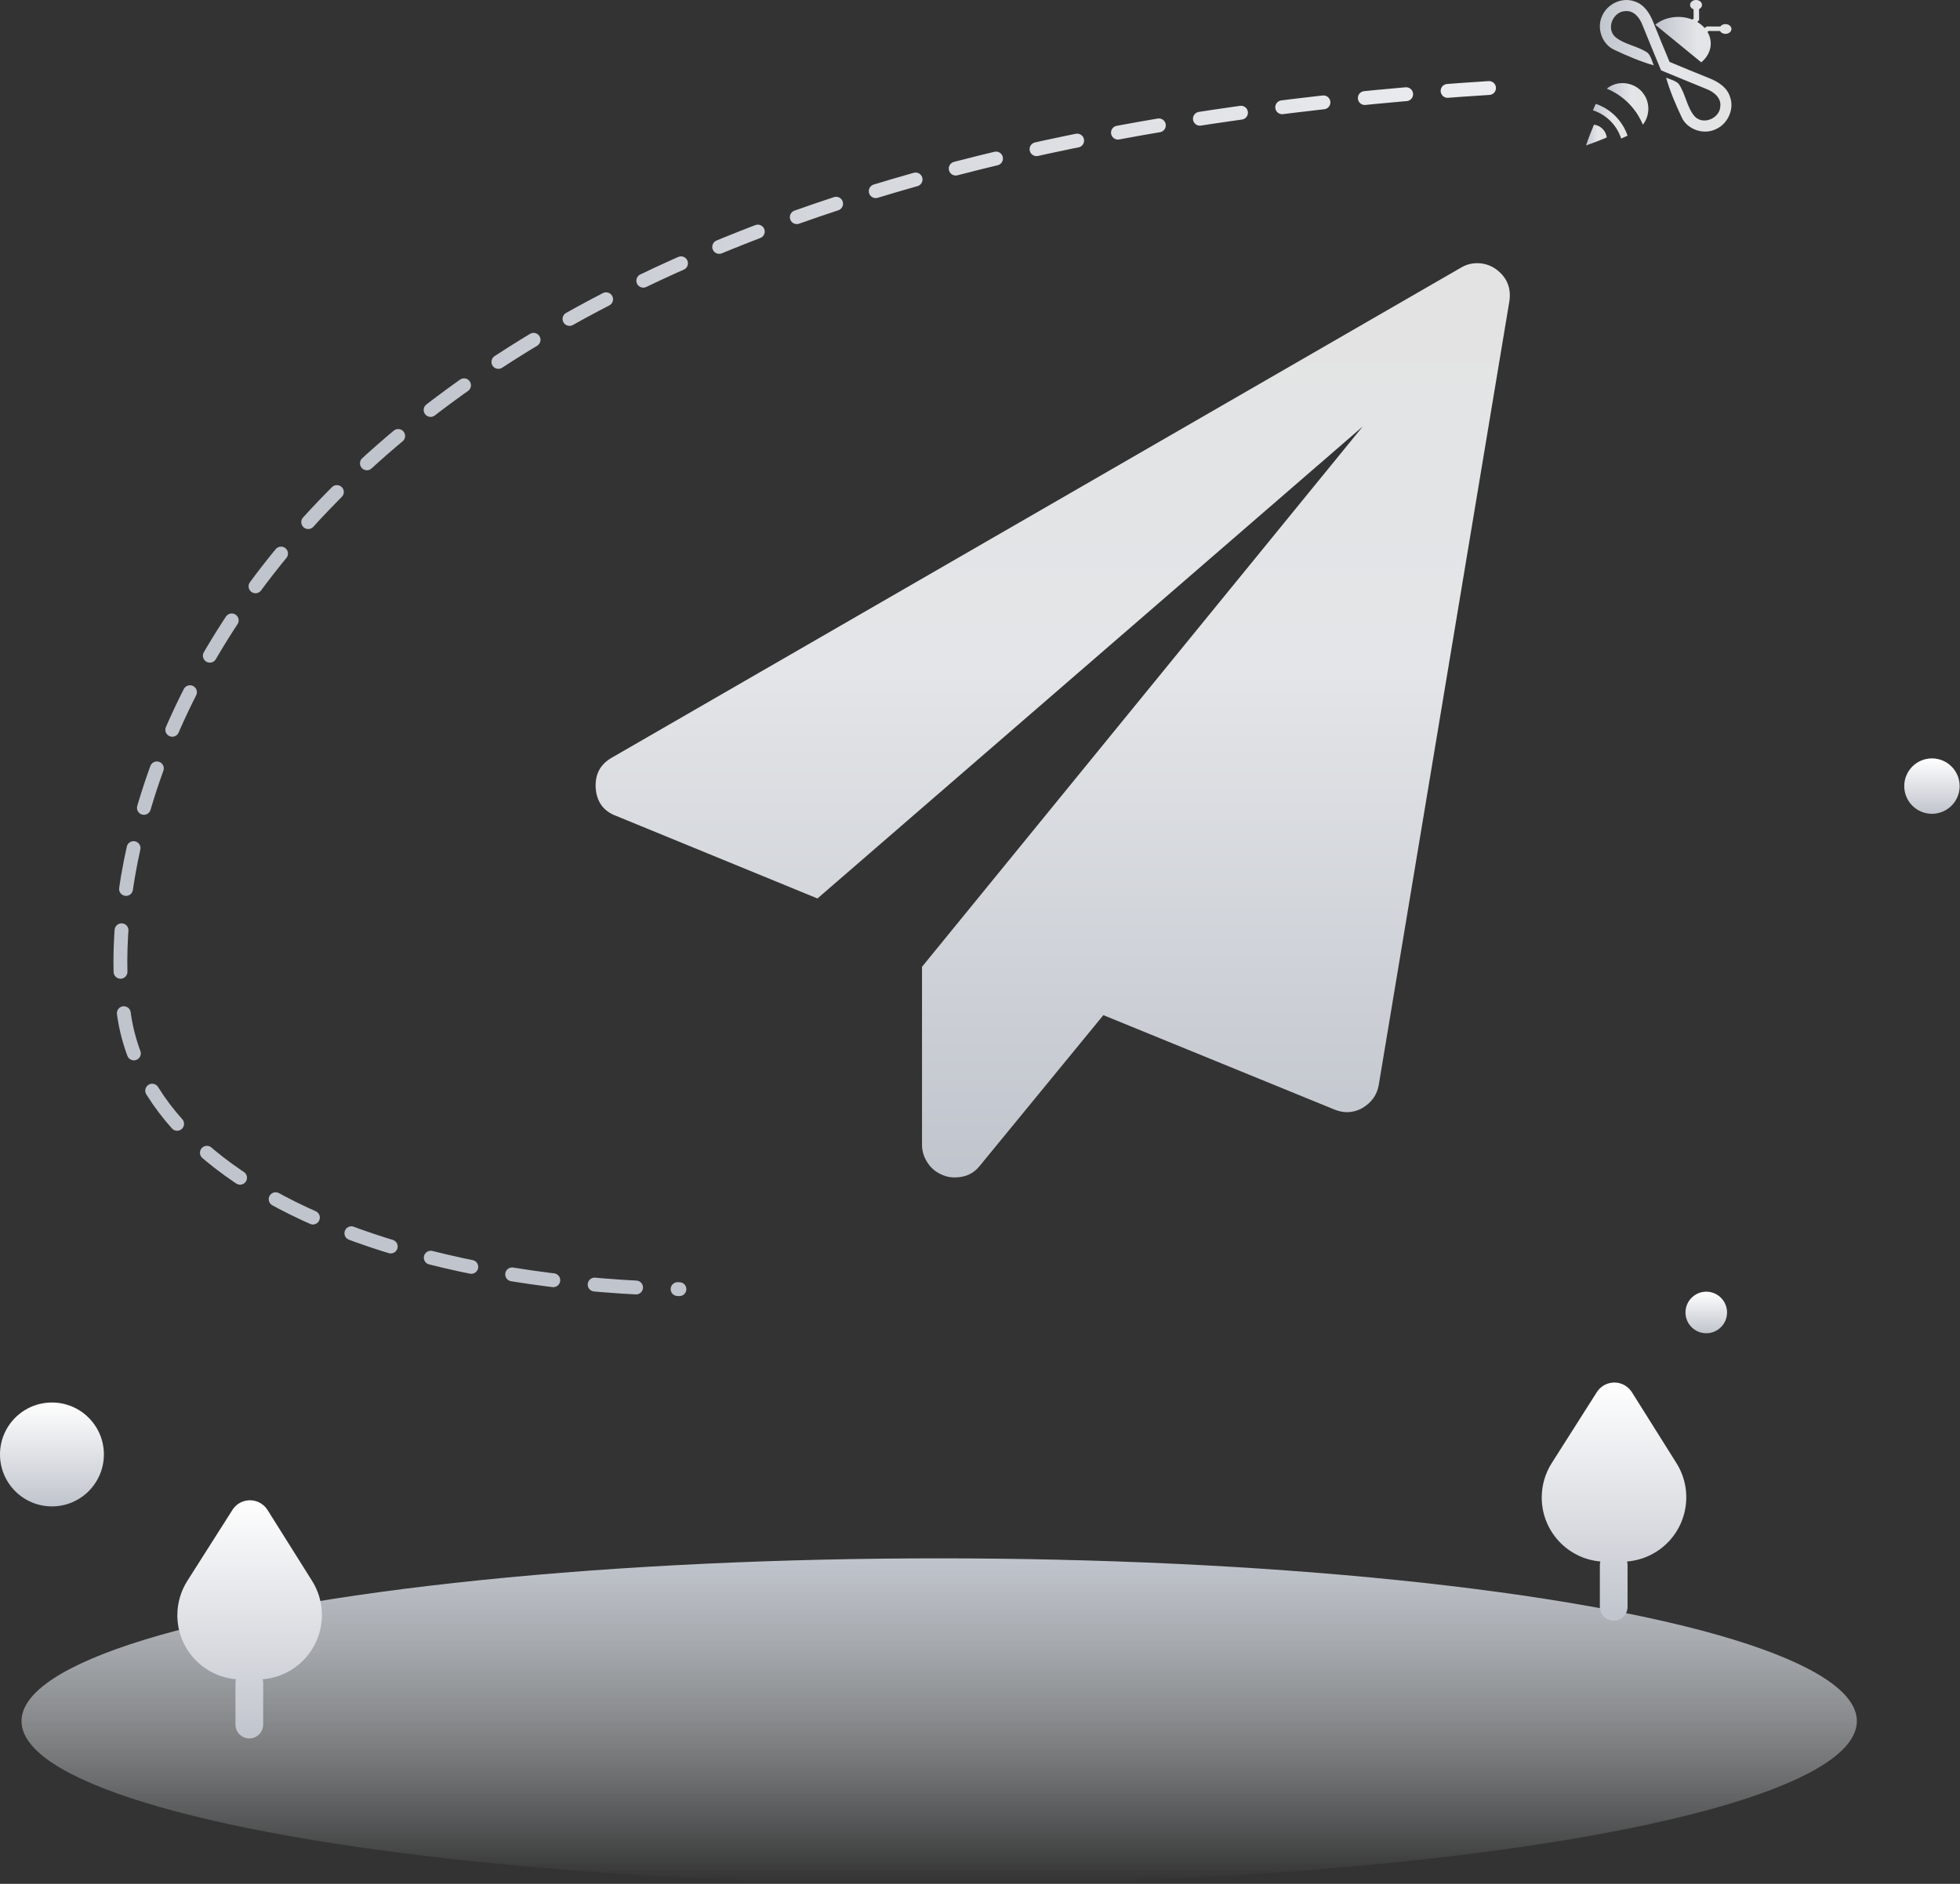 <?xml version="1.0" encoding="UTF-8"?>
<svg width="283px" height="272px" viewBox="0 0 283 272" version="1.1" xmlns="http://www.w3.org/2000/svg" xmlns:xlink="http://www.w3.org/1999/xlink">
    <rect x="0" y="0" width="283" height="272" fill="#333333" stroke="none"/>
    <!-- Generator: Sketch 60.1 (88133) - https://sketch.com -->
    <title>编组 7备份 4</title>
    <desc>Created with Sketch.</desc>
    <defs>
        <linearGradient x1="50%" y1="0%" x2="50%" y2="99.607%" id="linearGradient-1">
            <stop stop-color="#C0C4CC" offset="0%"></stop>
            <stop stop-color="#F7FDFE" stop-opacity="0" offset="100%"></stop>
        </linearGradient>
        <linearGradient x1="50%" y1="0%" x2="50%" y2="100%" id="linearGradient-2">
            <stop stop-color="#FFFFFF" offset="0%"></stop>
            <stop stop-color="#C0C4CC" offset="100%"></stop>
        </linearGradient>
        <linearGradient x1="50%" y1="0%" x2="50%" y2="100%" id="linearGradient-3">
            <stop stop-color="#FFFFFF" offset="0%"></stop>
            <stop stop-color="#C0C4CC" offset="100%"></stop>
        </linearGradient>
        <linearGradient x1="50%" y1="0%" x2="50%" y2="100%" id="linearGradient-4">
            <stop stop-color="#FFFFFF" offset="0%"></stop>
            <stop stop-color="#C0C4CC" offset="100%"></stop>
        </linearGradient>
        <linearGradient x1="110.885%" y1="36.273%" x2="43.1%" y2="67.835%" id="linearGradient-5">
            <stop stop-color="#EBECEF" offset="0.048%"></stop>
            <stop stop-color="#C0C4CC" offset="100%"></stop>
        </linearGradient>
        <linearGradient x1="50%" y1="0%" x2="50%" y2="100%" id="linearGradient-6">
            <stop stop-color="#E3E3E3" offset="0%"></stop>
            <stop stop-color="#E3E5E8" offset="44.746%"></stop>
            <stop stop-color="#C0C4CC" offset="100%"></stop>
        </linearGradient>
        <linearGradient x1="50%" y1="0%" x2="50%" y2="100%" id="linearGradient-7">
            <stop stop-color="#E3E3E3" offset="0%"></stop>
            <stop stop-color="#E3E5E8" offset="44.746%"></stop>
            <stop stop-color="#C0C4CC" offset="100%"></stop>
        </linearGradient>
    </defs>
    <g id="5G合伙人1.0" stroke="none" stroke-width="1" fill="none" fill-rule="evenodd">
        <g id="课前准备-老师-没有学生备份" transform="translate(-671, -762)">
            <g id="编组-7备份-4" transform="translate(671, 762)">
                <g id="编组-5" transform="translate(0, 109)">
                    <ellipse id="椭圆形" fill="url(#linearGradient-1)" cx="135.607" cy="139.5" rx="132.5" ry="23.5"></ellipse>
                    <g id="编组-6备份" transform="translate(25, 107)" fill="url(#linearGradient-2)">
                        <path d="M12.701,1.084 C13.077,1.323 13.395,1.643 13.632,2.021 L20.053,12.244 C22.785,16.592 21.474,22.332 17.125,25.063 C15.854,25.861 14.413,26.338 12.924,26.458 C12.974,26.629 13,26.811 13,27 L13,33 C13,34.105 12.105,35 11,35 C9.895,35 9,34.105 9,33 L9,27 C9,26.849 9.017,26.703 9.048,26.562 L9.078,26.454 C4.332,26.048 0.607,22.067 0.607,17.217 C0.607,15.455 1.108,13.73 2.053,12.244 L8.56,2.007 C9.448,0.609 11.303,0.196 12.701,1.084 Z" id="形状结合"></path>
                    </g>
                    <circle id="椭圆形备份" fill="url(#linearGradient-3)" cx="7.5" cy="101" r="7.5"></circle>
                    <circle id="椭圆形备份-3" fill="url(#linearGradient-3)" cx="246.364" cy="80.5" r="3"></circle>
                    <circle id="椭圆形备份-2" fill="url(#linearGradient-3)" cx="278.95" cy="4.5" r="4"></circle>
                    <g id="编组-6" transform="translate(222, 90)" fill="url(#linearGradient-2)">
                        <path d="M12.701,1.084 C13.077,1.323 13.395,1.643 13.632,2.021 L20.053,12.244 C22.785,16.592 21.474,22.332 17.125,25.063 C15.854,25.861 14.413,26.338 12.924,26.458 C12.974,26.629 13,26.811 13,27 L13,33 C13,34.105 12.105,35 11,35 C9.895,35 9,34.105 9,33 L9,27 C9,26.849 9.017,26.703 9.048,26.562 L9.078,26.454 C4.332,26.048 0.607,22.067 0.607,17.217 C0.607,15.455 1.108,13.73 2.053,12.244 L8.56,2.007 C9.448,0.609 11.303,0.196 12.701,1.084 Z" id="形状结合"></path>
                    </g>
                </g>
                <g id="编组" transform="translate(1, 10)">
                    <path d="M227.126,18.642 C46.566,1.622 11.525,90.124 11.525,120.318 C11.525,135.718 24.51,149.63 45.403,159.567 C56.477,164.834 69.773,168.984 84.535,171.646" id="路径" stroke="url(#linearGradient-5)" stroke-width="2" stroke-linecap="round" stroke-dasharray="6" fill-rule="nonzero" transform="translate(119.326, 94.067) rotate(-9) translate(-119.326, -94.067) "></path>
                    <path d="M214.95,28.825 C216.583,29.997 217.227,31.581 216.93,33.528 L198.072,146.668 C197.825,148.087 197.033,149.192 195.713,149.984 C195.036,150.364 194.261,150.578 193.436,150.578 C192.892,150.578 192.298,150.446 191.671,150.199 L158.311,136.57 L140.476,158.317 C139.585,159.456 138.381,160 136.863,160 C136.236,160 135.692,159.901 135.23,159.703 C134.306,159.357 133.547,158.796 132.986,157.97 C132.425,157.162 132.128,156.271 132.128,155.281 L132.128,129.59 L195.762,51.578 L117.032,119.724 L87.945,107.794 C86.13,107.118 85.14,105.764 85.008,103.735 C84.909,101.772 85.685,100.32 87.368,99.379 L209.918,28.66 C210.66,28.215 211.436,28 212.277,28 C213.267,28 214.158,28.28 214.95,28.825 Z" id="路径" fill="url(#linearGradient-6)"></path>
                    <path d="" id="路径-2" stroke="#979797"></path>
                </g>
                <g id="编组" transform="translate(239.5, 10.5) rotate(-270) translate(-239.5, -10.5) translate(229, 0)">
                    <path d="M12.852,3.611 C13.243,2.571 14.095,1.481 15.324,1.604 C17.069,1.661 18.103,4.035 16.833,5.285 C15.475,6.471 13.536,6.608 12.085,7.638 C11.62,8.13 11.473,8.824 11.217,9.435 C13.179,8.876 15.06,8.066 16.903,7.2 C18.722,6.389 19.522,3.992 18.64,2.227 C17.867,0.516 15.75,-0.455 13.968,0.212 C12.597,0.643 11.786,1.938 11.288,3.206 C10.525,5.125 9.731,7.031 8.938,8.937 C7.031,9.731 5.125,10.526 3.206,11.288 C1.938,11.786 0.642,12.597 0.212,13.969 C-0.455,15.75 0.516,17.866 2.227,18.64 C3.991,19.522 6.389,18.722 7.2,16.903 C8.065,15.06 8.876,13.179 9.435,11.217 C8.823,11.473 8.13,11.62 7.637,12.085 C6.608,13.536 6.471,15.475 5.285,16.833 C4.034,18.103 1.66,17.069 1.604,15.324 C1.48,14.095 2.571,13.243 3.611,12.852 C5.8,11.971 7.98,11.066 10.162,10.161 L10.162,10.162 L12.852,3.611 Z" id="路径" fill="url(#linearGradient-6)"></path>
                    <path d="M20,15.925 C19.872,15.613 19.738,15.301 19.586,15 C17.435,15.732 15.731,17.434 15,19.584 C15.3,19.737 15.612,19.872 15.925,20 C16.547,18.073 18.072,16.549 20,15.925 Z" id="路径" fill="url(#linearGradient-6)"></path>
                    <path d="M19.851,18 C18.883,18.118 18.115,18.887 18,19.856 C18.99,20.264 19.985,20.658 21,21 C20.653,19.986 20.259,18.991 19.851,18 Z" id="路径" fill="url(#linearGradient-6)"></path>
                    <path d="M18,12.795 C16.779,11.801 14.907,11.726 13.62,12.642 C12.093,13.633 11.546,15.806 12.41,17.406 C12.52,17.625 12.652,17.82 12.799,18 C13.767,15.647 15.649,13.764 18,12.795 Z" id="路径" fill="url(#linearGradient-6)"></path>
                    <path d="M1.347,5.471 L2.672,5.463 L2.832,5.625 C2.135,7.375 2.38,9.546 3.569,11 L9,4.362 C7.81,2.908 6.035,2.609 4.602,3.462 L4.47,3.265 L4.477,1.646 C4.807,1.463 4.973,0.998 4.85,0.573 C4.719,0.125 4.315,-0.11 3.948,0.05 C3.582,0.21 3.39,0.703 3.521,1.151 C3.579,1.35 3.69,1.506 3.828,1.605 L3.819,3.548 L4.039,3.874 C3.874,4.019 3.717,4.181 3.569,4.362 C3.421,4.543 3.288,4.736 3.17,4.936 L2.903,4.668 L1.313,4.678 C1.232,4.51 1.104,4.374 0.942,4.303 C0.575,4.143 0.171,4.377 0.041,4.826 C-0.09,5.275 0.102,5.767 0.469,5.927 C0.817,6.078 1.197,5.876 1.347,5.471 Z" id="路径" fill="url(#linearGradient-7)"></path>
                </g>
            </g>
        </g>
    </g>
</svg>